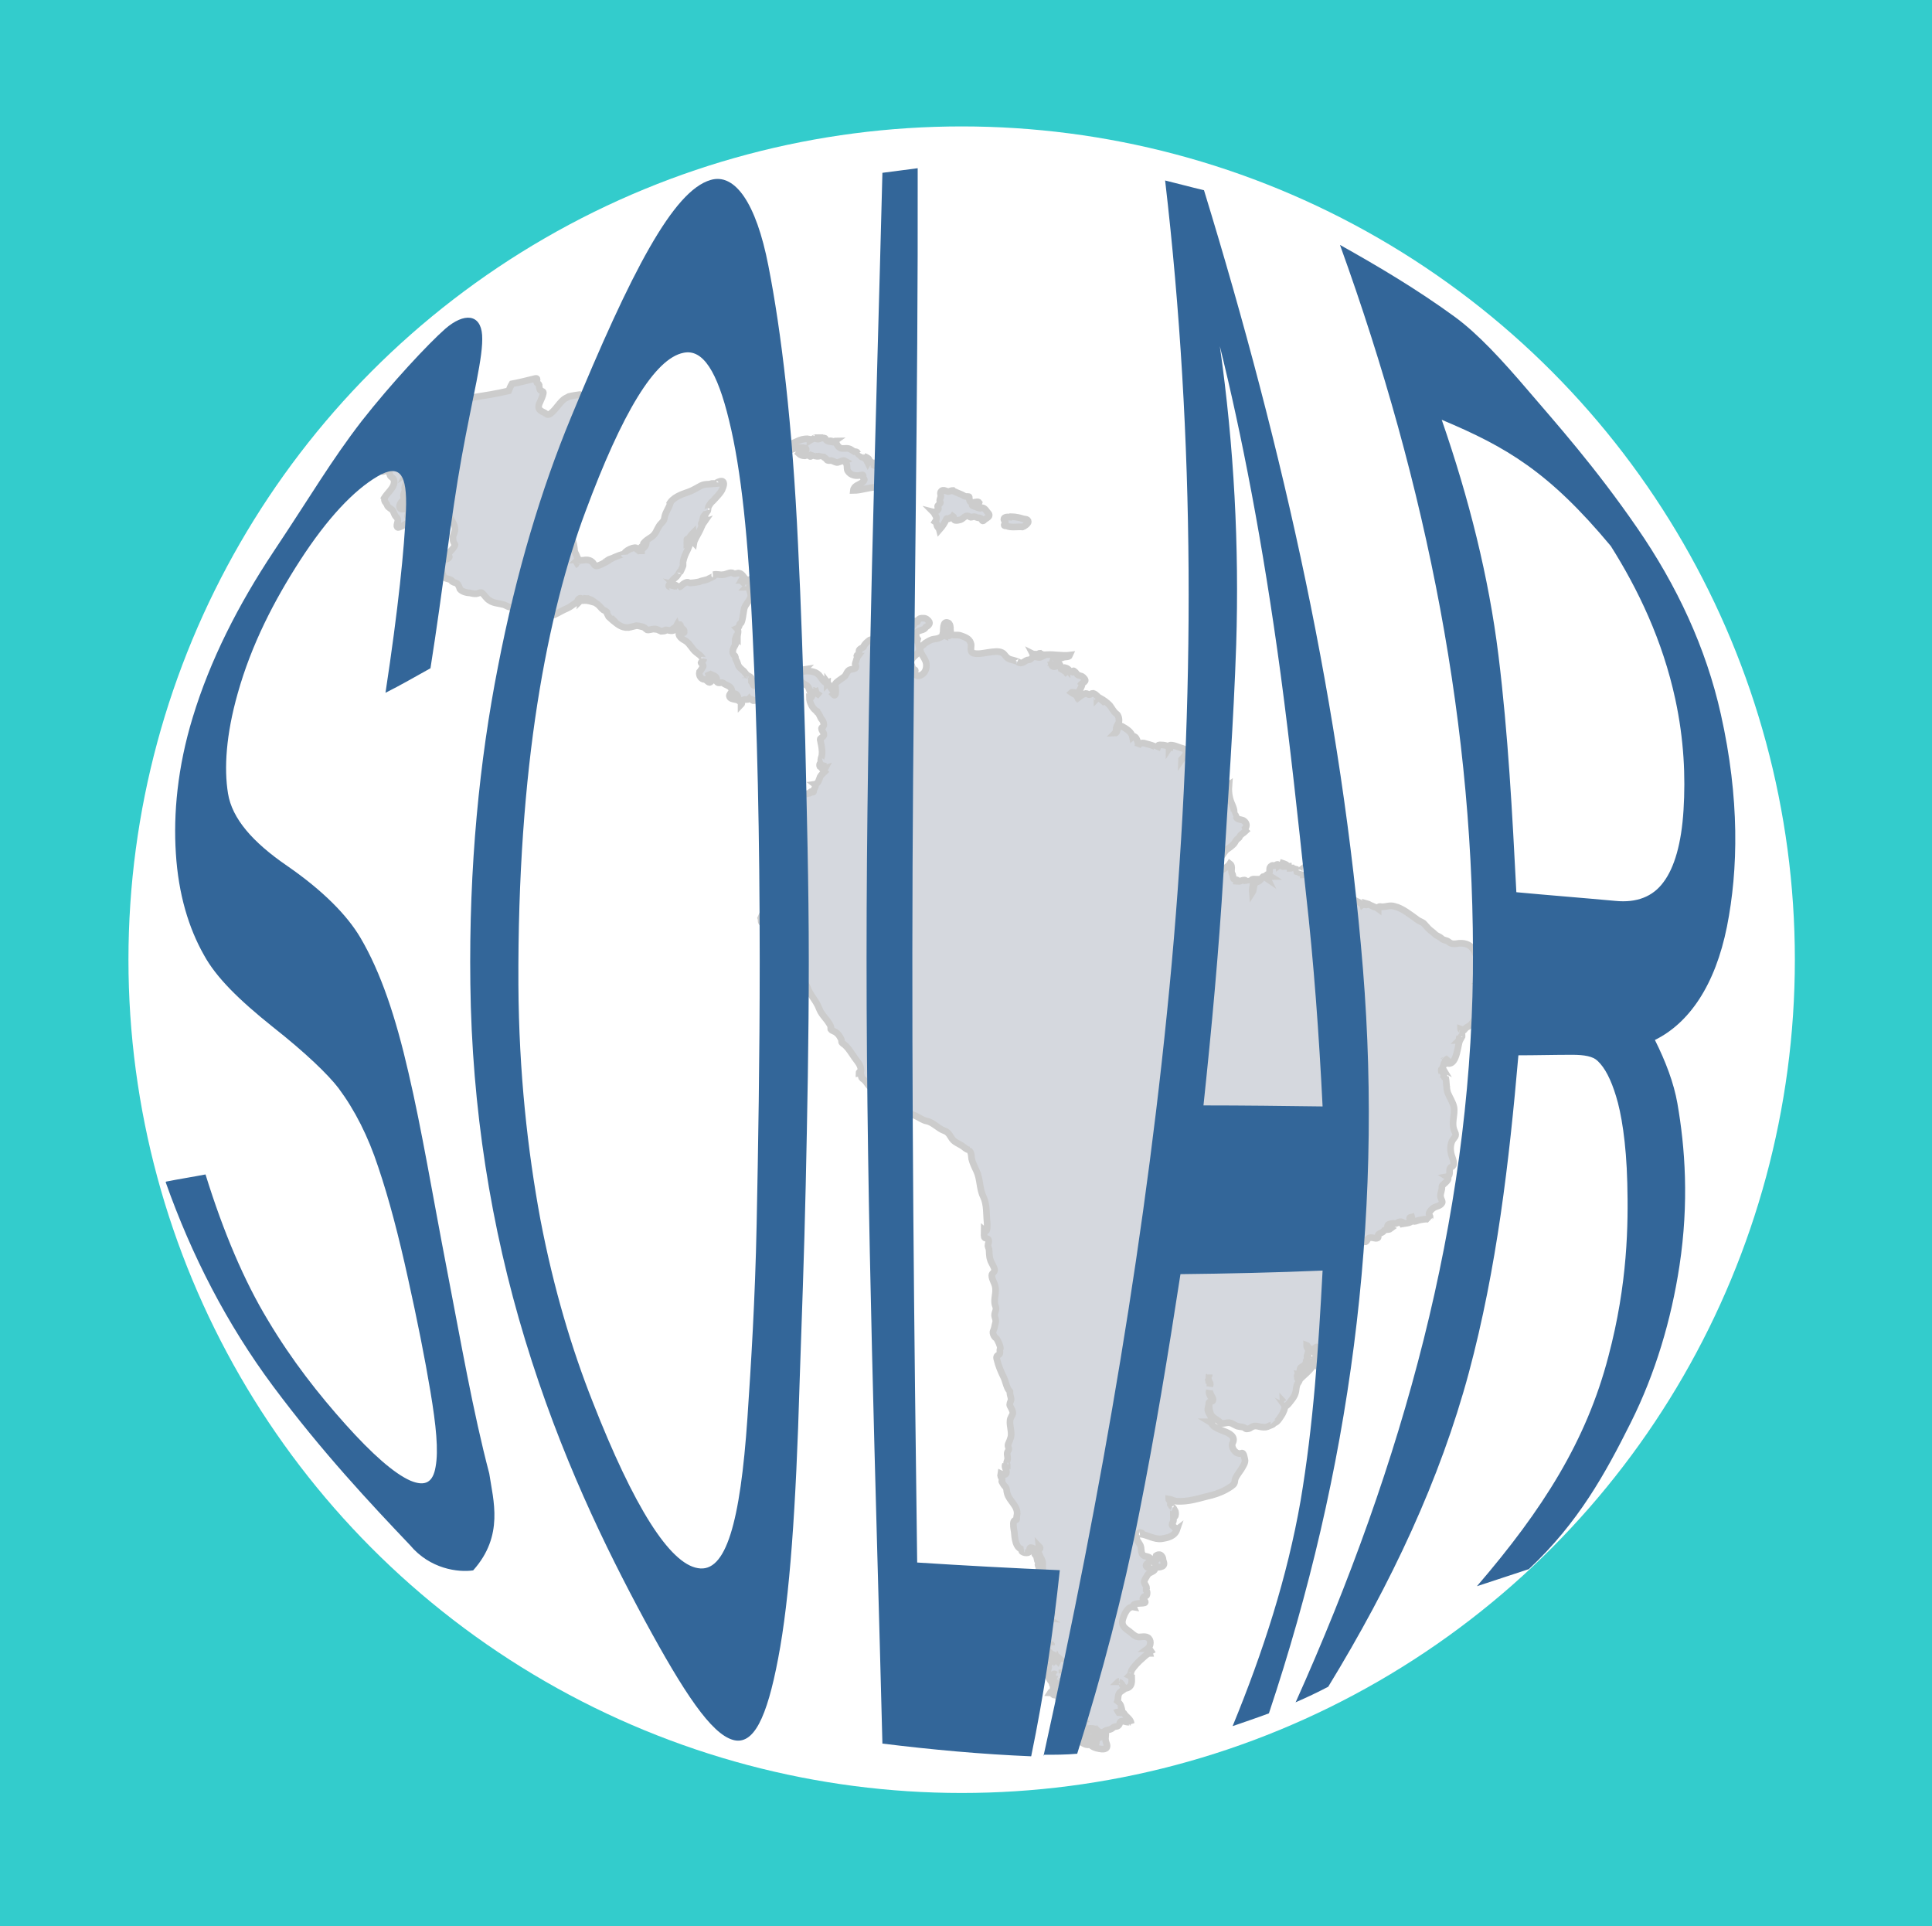 <?xml version="1.0" encoding="UTF-8" standalone="no"?>
<!-- Creator: CorelDRAW 2017 -->

<svg
   xmlns:dc="http://purl.org/dc/elements/1.1/"
   xmlns:cc="http://creativecommons.org/ns#"
   xmlns:rdf="http://www.w3.org/1999/02/22-rdf-syntax-ns#"
   xmlns:svg="http://www.w3.org/2000/svg"
   xmlns="http://www.w3.org/2000/svg"
   xmlns:sodipodi="http://sodipodi.sourceforge.net/DTD/sodipodi-0.dtd"
   xmlns:inkscape="http://www.inkscape.org/namespaces/inkscape"
   xml:space="preserve"
   width="37.79mm"
   height="37.67mm"
   version="1.1"
   style="clip-rule:evenodd;fill-rule:evenodd;image-rendering:optimizeQuality;shape-rendering:geometricPrecision;text-rendering:geometricPrecision"
   viewBox="0 0 3779 3767"
   sodipodi:docname="solar.svg"
   inkscape:version="0.92.1 r15371"
   id="svg14"
   inkscape:export-filename="T:\Escritorio\solar.png"
   inkscape:export-xdpi="688.26672"
   inkscape:export-ydpi="688.26672"><sodipodi:namedview
     pagecolor="#ffffff"
     bordercolor="#666666"
     borderopacity="1"
     objecttolerance="10"
     gridtolerance="10"
     guidetolerance="10"
     inkscape:pageopacity="0"
     inkscape:pageshadow="2"
     inkscape:window-width="730"
     inkscape:window-height="433"
     id="namedview16"
     showgrid="false"
     fit-margin-top="0"
     fit-margin-left="0"
     fit-margin-right="0"
     fit-margin-bottom="0"
     inkscape:zoom="5.056885"
     inkscape:cx="56.015427"
     inkscape:cy="61.270728"
     inkscape:window-x="3140"
     inkscape:window-y="411"
     inkscape:window-maximized="0"
     inkscape:current-layer="svg14" /><defs
     id="defs4"><style
       type="text/css"
       id="style2"><![CDATA[
    .fil3 {fill:#338000}
    .fil0 {fill:#33CCCC}
    .fil1 {fill:white}
    .fil2 {fill:#336699;fill-rule:nonzero}
   ]]></style><sodipodi:namedview
       inkscape:current-layer="svg19"
       inkscape:window-maximized="1"
       inkscape:window-y="-8"
       inkscape:window-x="2552"
       inkscape:cy="76.240926"
       inkscape:cx="149.02659"
       inkscape:zoom="5.056885"
       fit-margin-bottom="0"
       fit-margin-right="0"
       fit-margin-left="0"
       fit-margin-top="0"
       showgrid="false"
       id="namedview21"
       inkscape:window-height="1547"
       inkscape:window-width="2560"
       inkscape:pageshadow="2"
       inkscape:pageopacity="0"
       guidetolerance="10"
       gridtolerance="10"
       objecttolerance="10"
       borderopacity="1"
       bordercolor="#666666"
       pagecolor="#ffffff" /></defs><rect
     style="fill:#33cccc"
     height="3767"
     width="3779"
     y="-3.6379788e-012"
     x="0"
     class="fil0"
     id="rect4515" /><circle
     style="fill:#ffffff;stroke-width:0.957"
     r="1629.75"
     cy="1877"
     cx="1881"
     class="fil1"
     id="circle14" /><path
     style="fill:#d5d8de;fill-opacity:1;stroke:#cccccc;stroke-width:13.022;stroke-miterlimit:4;stroke-dasharray:none"
     sodipodi:nodetypes="cccccccccccccccccccccccscccccccccccccccccccccccccccccccccccccccccccccccccccccccccccccccccccccccccccccccccccccccccccccccccccscccccccccccccccccccccccccccccccccccccccccccccccccccccccccccccccccccccccccccccccccccccccccccccccccccccccccccccccccccccccccccccccccccccccccccccccccccccccccccccccccccccccccccccccccccccccccccccccccccccccccccccccccccccccccccsccccccccccccccccccccccccccccccccccccccccccccccccccccccccccccccccccccccccccccccccccccccccccccccccccccccccccccccccccccccccccccccccccccccccccccccccccccccccccccccccccccccccccccccccsccccccccccccccccccccccccccccccccccccccccccccccccccccccccccccccccccccccccccccccccccccccccccccccccccccccccccccccccccccccccccccccccccccccccccccccccccccccccccccccccccccccccccccccccccccccccccccccccccccccccccccccccccccccccccccccccccccccccccccccccccccccccccccccccccccccccccccccccccccccccccccccccccccccccccccccccccccccccccccccccccccccccccccccccccccccccccccccccccccccccccccccccccccccccccccccccccccccccccccccccccccccccccccccccccccccccccccccccccccccccccccccccccccccccccccccccccccccccccccsccccccccccccccccccccccccccsccccccccccccccccccccccccccccccccccccccccccccccscccccccccccccccccccccccccccccccccccccccccccccccccccccsccccccccccccccccccccccccccccccccccccccccccccccccccccccccccccccccccccccccccccccccccccccccccccccccccccccccccccccccccccccccccccccccccccccccccccccccccccccccccccccccccccccccccccccccccccccccccccccc"
     inkscape:connector-curvature="0"
     d="m 1595.037,855.885 c -0.915,0.915 -0.915,0.915 -1.83,0.915 0.915,0 0.915,-0.915 1.83,-0.915 z m -1.83,0.915 c -2.744,1.83 -6.404,2.744 -9.148,4.574 0,-1.83 -0.915,-1.83 -1.83,-2.744 -3.659,-0.915 -9.148,0 -13.722,0.915 -10.063,2.744 -18.296,9.148 -28.359,10.063 -4.574,0.915 -9.148,3.659 -13.722,6.404 -5.489,2.744 -10.978,4.574 -15.552,9.148 -3.659,3.659 -10.063,9.148 -12.807,13.722 -4.574,4.574 0.915,8.233 -2.744,12.807 -5.489,-1.83 -11.893,3.659 -17.381,6.404 0,0 -0.915,0 -0.915,0 0,7.319 15.552,-9.148 12.807,1.83 4.574,-4.574 10.978,-5.489 14.637,-10.063 1.83,-1.83 1.83,-4.574 4.574,-6.404 2.744,-1.83 4.574,-0.915 7.319,-2.744 4.574,-2.744 6.404,0 10.063,-4.574 4.574,-5.489 10.063,-9.148 15.552,-13.722 8.233,-5.489 23.785,-8.233 32.018,-6.404 4.574,0.915 3.659,6.404 -0.915,7.319 -3.659,0.915 -8.233,0 -10.978,3.659 2.744,2.744 7.319,4.574 11.893,4.574 2.744,-0.915 6.404,-1.83 9.148,0 0.915,0.915 1.83,1.83 3.659,0.915 0,-1.83 0.915,-3.659 2.744,-6.404 -0.915,8.233 17.381,8.233 19.211,1.83 0,7.319 5.489,6.404 8.233,10.978 1.83,2.744 5.489,1.83 9.148,1.83 4.574,0.915 8.233,4.574 12.807,3.659 4.574,-0.915 10.063,-5.489 14.637,-2.744 -3.659,1.83 -0.915,0.915 0.915,2.744 0.915,1.83 0.915,2.744 1.83,4.574 0.915,3.659 0,9.148 1.83,11.893 5.489,9.148 16.467,10.978 26.53,8.233 6.404,-1.83 1.83,4.574 4.574,6.404 2.744,2.744 0.915,5.489 -2.744,8.233 -6.404,4.574 -16.467,6.404 -17.381,15.552 16.467,0 32.933,-7.319 49.4,-6.404 6.404,0 11.893,1.83 19.211,2.744 5.489,0.915 6.404,-3.659 10.063,-3.659 -0.915,0.915 -1.83,1.83 -1.83,2.744 0,0.915 19.211,-3.659 21.041,-3.659 3.659,-0.915 15.552,-6.404 7.319,-8.233 -7.319,-0.915 -8.233,-6.404 -13.722,-10.978 -6.404,-5.489 -20.126,-2.744 -27.444,-4.574 1.83,-1.83 3.659,-3.659 6.404,-3.659 -0.915,-0.915 -1.83,-0.915 -2.744,-1.83 5.489,0 3.659,-7.319 -0.915,-7.319 -2.744,0 -5.489,2.744 -8.233,0.915 -1.83,-1.83 -11.893,-10.063 -12.807,-2.744 -1.83,-0.915 -2.744,-1.83 -5.489,-2.744 0,-0.915 0.915,-1.83 0.915,-2.744 -1.83,-0.915 -3.659,0 -5.489,0.915 0.915,-0.915 1.83,-1.83 2.744,-2.744 -5.489,0 -5.489,-8.233 -10.063,0 -0.915,-1.83 -1.83,-3.659 -2.744,-5.489 1.83,0.915 3.659,0.915 5.489,1.83 1.83,-4.574 -7.319,-8.233 -10.063,-9.148 2.744,0.915 3.659,3.659 4.574,6.404 -2.744,-0.915 -3.659,-3.659 -7.319,-4.574 -2.744,0 -5.489,-2.744 -3.659,-5.489 -3.659,2.744 -4.574,-0.915 -6.404,-2.744 -0.915,-2.744 -3.659,-2.744 -6.404,-2.744 -5.489,-2.744 -7.319,-6.404 -15.552,-6.404 -7.319,0 -10.063,1.83 -15.552,-3.659 -3.659,-3.659 -2.744,-7.319 -8.233,-8.233 0.915,-0.915 1.83,-2.744 2.744,-2.744 -3.659,2.744 -8.233,-0.915 -11.893,0 -3.659,1.83 -7.319,-1.83 -8.233,-4.574 -0.915,-1.83 -9.148,-0.915 -11.893,0.915 -2.744,0.915 -7.319,0 -5.489,-1.83 0,0 0,0 0,0 z m 270.785,102.459 c -2.744,0 -4.574,0.915 -7.319,1.83 -4.574,1.83 -11.893,-6.404 -16.467,0.915 -1.83,3.659 0.915,7.319 0,10.063 -0.915,1.83 -2.744,6.404 -1.83,8.233 4.574,5.489 -7.319,7.319 -3.659,11.893 3.659,4.574 -5.489,10.063 -9.148,9.148 1.83,1.83 3.659,6.404 5.489,9.148 1.83,2.744 0,7.319 -1.83,10.063 2.744,1.83 2.744,4.574 3.659,8.233 0.915,2.744 3.659,3.659 4.574,7.319 6.404,-7.319 10.063,-12.807 13.722,-21.041 0.915,-2.744 3.659,0.915 5.489,-0.915 1.83,-2.744 5.489,-1.83 7.319,-4.574 2.744,1.83 0.915,5.489 2.744,7.319 1.83,1.83 7.319,0.915 10.063,0 8.233,-0.915 10.978,-12.807 21.041,-5.489 1.83,0.915 4.574,-0.915 7.319,-0.915 1.83,0 3.659,0.915 6.404,1.83 2.744,0.915 5.489,0 7.319,1.83 1.83,2.744 2.744,7.319 6.404,2.744 1.83,-2.744 14.637,-6.404 7.319,-13.722 -3.659,-3.659 -7.319,-12.807 -14.637,-9.148 -1.83,0.915 -11.893,-3.659 -14.637,-4.574 -5.489,-1.83 1.83,-3.659 4.574,-3.659 2.744,0.915 6.404,0.915 7.319,-2.744 -1.83,-2.744 -6.404,-0.915 -8.233,-0.915 -7.319,1.83 -10.978,0.915 -10.978,-7.319 0,-4.574 -0.915,-3.659 -5.489,-3.659 -3.659,0 -5.489,-1.83 -9.148,-3.659 -3.659,-1.83 -7.319,-2.744 -10.978,-4.574 -0.915,-0.915 -2.744,-0.915 -4.574,-1.83 0,0 0,0 0,0 z m 112.522,52.144 c -6.404,-0.915 -12.807,0 -12.807,3.659 -0.915,2.744 2.744,3.659 2.744,6.404 0,1.83 -0.915,2.744 -1.83,3.659 -1.83,4.574 2.744,2.744 4.574,3.659 9.148,3.659 21.041,0.915 31.104,1.83 2.744,-0.915 10.978,-6.404 10.978,-10.063 0,-6.404 -8.233,-4.574 -11.893,-6.404 -2.744,-0.915 -12.807,-3.659 -21.956,-3.659 0,0 0,0 0,0 z M 871.42,747.937 c -21.041,0.915 -42.996,4.574 -64.037,7.319 0,0.915 0,1.83 0,2.744 -3.659,3.659 -2.744,2.744 -4.574,5.489 -0.915,1.83 -2.744,3.659 -3.659,5.489 0,0.915 0,1.83 0.915,2.744 0,1.83 0.915,3.659 -1.83,5.489 -2.744,1.83 -5.489,3.659 -6.404,6.404 -1.83,3.659 0,6.404 -2.744,10.063 -1.83,2.744 -6.404,4.574 -5.489,7.319 1.83,5.489 -6.404,9.148 -8.233,15.552 0.915,-0.915 2.744,-0.915 3.659,-1.83 -2.744,1.83 0,2.744 -2.744,6.404 -1.83,2.744 -5.489,5.489 -6.404,8.233 -2.744,7.319 0.915,10.978 4.574,15.552 5.489,4.574 3.659,15.552 3.659,23.785 0,7.319 -12.807,13.722 -19.211,20.126 0.915,-0.915 2.744,-1.83 3.659,-1.83 -0.915,0.915 -5.489,6.404 -3.659,7.319 2.744,1.83 6.404,-4.574 7.319,-6.404 1.83,2.744 -2.744,10.063 -7.319,12.807 6.404,-7.319 -6.404,-4.574 -3.659,-10.978 -7.319,3.659 -14.637,0.915 -20.126,0.915 -2.744,6.404 6.404,7.319 4.574,13.722 -0.915,2.744 -2.744,3.659 -0.915,5.489 0.915,0 2.744,0.915 3.659,0.915 0.915,0.915 0.915,1.83 0.915,2.744 1.83,1.83 4.574,2.744 4.574,5.489 0,1.83 -0.915,4.574 2.744,2.744 3.659,-1.83 5.489,0.915 8.233,-0.915 3.659,-0.915 5.489,-4.574 7.319,-6.404 0,2.744 -3.659,2.744 -4.574,4.574 -0.915,2.744 0,7.319 0.915,9.148 0.915,5.489 7.319,5.489 8.233,11.893 1.83,14.637 -14.637,23.785 -21.041,37.507 1.83,-1.83 2.744,-2.744 3.659,-4.574 -4.574,7.319 2.744,10.063 3.659,14.637 1.83,5.489 9.148,7.319 11.893,11.893 1.83,3.659 2.744,8.233 5.489,10.978 1.83,1.83 3.659,3.659 3.659,6.404 0.915,3.659 -4.574,12.807 0,14.637 2.744,0.915 15.552,-6.404 18.296,-8.233 8.233,-6.404 1.83,-9.148 0.915,-13.722 0,-1.83 2.744,-9.148 1.83,-10.063 -1.83,-1.83 -6.404,-6.404 -6.404,-9.148 -1.83,1.83 -2.744,3.659 -3.659,4.574 0,0 -0.915,0 -0.915,0.915 -9.148,0.915 -8.233,-9.148 -1.83,-15.552 5.489,-4.574 2.744,-7.319 2.744,-10.978 0,-3.659 2.744,-9.148 4.574,-12.807 -10.063,2.744 17.381,-38.422 5.489,-38.422 -0.915,2.744 -0.915,7.319 -5.489,10.063 1.83,-3.659 1.83,-12.807 7.319,-15.552 -5.489,-2.744 -0.915,-11.893 -3.659,-16.467 -2.744,-3.659 4.574,-15.552 9.148,-20.126 1.83,-1.83 -1.83,-2.744 -2.744,-3.659 -0.915,-0.915 0.915,-3.659 1.83,-5.489 0.915,-2.744 2.744,-10.063 -3.659,-7.319 5.489,-9.148 5.489,-13.722 2.744,-20.126 -2.744,-7.319 -5.489,-10.978 4.574,-21.956 3.659,-3.659 7.319,-9.148 10.063,-12.807 3.659,-3.659 2.744,-8.233 6.404,-11.893 4.574,-3.659 10.063,-8.233 13.722,-12.807 2.744,-2.744 0.915,-5.489 2.744,-9.148 0.915,3.659 5.489,5.489 6.404,9.148 0.915,1.83 1.83,3.659 3.659,3.659 2.744,0 5.489,-2.744 8.233,-2.744 7.319,0 -2.744,6.404 1.83,8.233 2.744,0.915 8.233,0 7.319,2.744 -0.915,1.83 -8.233,9.148 -10.978,11.893 -4.574,5.489 -2.744,10.978 -6.404,16.467 -3.659,7.319 -6.404,10.978 -7.319,17.381 0,1.83 -6.404,11.893 0,8.233 -0.915,4.574 -6.404,9.148 -4.574,13.722 1.83,2.744 -1.83,8.233 -1.83,10.978 0.915,1.83 2.744,1.83 2.744,3.659 0,2.744 -0.915,6.404 -0.915,8.233 0.915,1.83 6.404,1.83 4.574,5.489 0.915,-1.83 1.83,-2.744 3.659,-3.659 -1.83,1.83 3.659,2.744 6.404,2.744 -5.489,0 -10.063,12.807 -11.893,17.381 -0.915,3.659 7.319,3.659 10.063,3.659 3.659,0.915 -3.659,9.148 -1.83,10.978 1.83,1.83 6.404,-0.915 8.233,0 2.744,1.83 1.83,5.489 -1.83,9.148 4.574,-1.83 3.659,0 1.83,2.744 0,-2.744 -3.659,0.915 -5.489,2.744 2.744,-4.574 -5.489,3.659 -7.319,5.489 -2.744,2.744 -5.489,7.319 -6.404,10.063 0.915,-2.744 2.744,-3.659 3.659,-1.83 -0.915,0.915 -1.83,1.83 -3.659,2.744 5.489,0 6.404,2.744 11.893,-1.83 -1.83,2.744 -5.489,3.659 -6.404,6.404 1.83,-0.915 4.574,-1.83 6.404,-3.659 0.915,0.915 0,2.744 0.915,4.574 2.744,0.915 1.83,0.915 -0.915,0.915 1.83,0.915 3.659,2.744 5.489,2.744 2.744,1.83 4.574,-1.83 2.744,2.744 8.233,-3.659 4.574,7.319 1.83,10.978 -3.659,5.489 3.659,9.148 8.233,7.319 -3.659,4.574 -4.574,1.83 -7.319,0.915 8.233,7.319 12.807,15.552 15.552,26.53 2.744,10.063 12.807,17.381 10.978,30.189 -0.915,5.489 -4.574,10.063 -3.659,15.552 0,4.574 0.915,7.319 3.659,10.978 2.744,3.659 -14.637,19.211 -16.467,22.87 1.83,-0.915 8.233,0 4.574,3.659 -3.659,3.659 -7.319,2.744 -11.893,5.489 -5.489,3.659 -4.574,12.807 -3.659,16.467 0.915,2.744 2.744,8.233 3.659,10.063 1.83,1.83 0.915,5.489 2.744,6.404 3.659,2.744 16.467,3.659 16.467,8.233 4.574,2.744 9.148,1.83 10.978,6.404 1.83,2.744 2.744,5.489 3.659,8.233 3.659,4.574 12.807,7.319 19.211,7.319 3.659,0.915 10.978,2.744 15.552,0.915 2.744,-0.915 6.404,-2.744 8.233,-0.915 5.489,4.574 8.233,10.978 14.637,14.637 7.319,5.489 17.381,5.489 27.444,8.233 3.659,0.915 7.319,3.659 10.978,4.574 3.659,0.915 8.233,0.915 12.807,0.915 3.659,0 10.063,-0.915 12.807,1.83 2.744,1.83 2.744,4.574 6.404,5.489 4.574,0.915 8.233,0 11.893,2.744 2.744,2.744 5.489,3.659 9.148,2.744 7.319,0 11.893,-0.915 19.211,1.83 6.404,1.83 8.233,1.83 15.552,0 8.233,-3.659 16.467,-9.148 25.615,-12.807 10.063,-4.574 15.552,-11.893 25.615,-14.637 -1.83,0 -3.659,0 -5.489,0 1.83,-4.574 8.233,-8.233 7.319,-1.83 1.83,-1.83 3.659,-2.744 5.489,-2.744 -0.915,1.83 -2.744,3.659 -4.574,4.574 7.319,-1.83 14.637,0 21.041,1.83 -1.83,-2.744 -12.807,-1.83 -11.893,-6.404 10.978,0.915 15.552,7.319 22.87,11.893 3.659,2.744 6.404,7.319 10.063,10.063 2.744,1.83 7.319,2.744 8.233,6.404 -4.574,-6.404 1.83,5.489 2.744,7.319 2.744,2.744 5.489,4.574 8.233,7.319 0,0 0,0 0,0 8.233,6.404 16.467,14.637 30.189,13.722 5.489,-0.915 10.978,-2.744 15.552,-3.659 5.489,0 9.148,1.83 13.722,2.744 0,0 0,0 0,0 2.744,0.915 5.489,4.574 7.319,5.489 3.659,0.915 10.063,-1.83 14.637,-1.83 4.574,0 8.233,2.744 12.807,4.574 1.83,0 12.807,-0.915 5.489,-1.83 6.404,-2.744 11.893,2.744 19.211,0 8.233,-3.659 2.744,-5.489 5.489,-10.063 0.915,2.744 2.744,-2.744 3.659,-7.319 0,0 0,0 0,0.915 0,2.744 0,6.404 -2.744,8.233 2.744,0.915 5.489,0 6.404,-3.659 0,2.744 3.659,2.744 6.404,0.915 -9.148,5.489 2.744,8.233 0.915,12.807 -0.915,0.915 0.915,1.83 0,2.744 -4.574,1.83 -4.574,-2.744 -8.233,-2.744 -6.404,9.148 5.489,15.552 11.893,19.211 8.233,5.489 11.893,15.552 20.126,21.956 3.659,2.744 9.148,6.404 11.893,10.978 1.83,3.659 2.744,3.659 2.744,2.744 -0.915,1.83 -2.744,3.659 -4.574,5.489 -2.744,1.83 4.574,4.574 3.659,8.233 -0.915,1.83 -5.489,9.148 -7.319,10.978 -1.83,7.319 3.659,14.637 10.063,14.637 3.659,0 7.319,7.319 10.978,5.489 2.744,-1.83 7.319,-8.233 3.659,-10.063 -2.744,-1.83 -5.489,-0.915 -6.404,-3.659 -0.915,-1.83 -0.915,-3.659 -1.83,-6.404 3.659,7.319 17.381,4.574 17.381,15.552 -0.915,4.574 1.83,6.404 7.319,5.489 4.574,-0.915 5.489,0.915 8.233,2.744 5.489,2.744 14.637,5.489 13.722,13.722 -0.915,3.659 -5.489,6.404 -4.574,10.063 0.915,4.574 7.319,5.489 11.893,6.404 1.83,-5.489 -3.659,-6.404 -4.574,-10.978 5.489,-2.744 9.148,3.659 10.063,8.233 0,0.915 -0.915,2.744 -0.915,3.659 0.915,0.915 1.83,1.83 3.659,2.744 1.83,1.83 2.744,2.744 2.744,5.489 0,0 0,0.915 0,0.915 0,0 0,0 0,0 0,0 0,0 0,0 0,0 0,0 0,0 2.744,-2.744 0,-7.319 4.574,-9.148 3.659,-2.744 7.319,0.915 10.978,-2.744 1.83,2.744 4.574,-0.915 6.404,2.744 1.83,2.744 4.574,0 7.319,0.915 8.233,1.83 7.319,6.404 10.978,12.807 3.659,7.319 14.637,3.659 10.063,-5.489 1.83,0.915 2.744,0.915 4.574,-0.915 1.83,2.744 0.915,8.233 1.83,11.893 0.915,1.83 0,9.148 0.915,10.063 4.574,2.744 12.807,-2.744 16.467,-6.404 2.744,-2.744 7.319,-1.83 10.063,-4.574 2.744,-3.659 -0.915,-7.319 -3.659,-9.148 -2.744,-2.744 -14.637,-18.296 -2.744,-17.381 7.319,0 16.467,-10.063 17.381,-16.467 1.83,-8.233 11.893,-10.063 18.296,-10.978 4.574,-0.915 2.744,-0.915 6.404,1.83 1.83,1.83 4.574,2.744 7.319,4.574 5.489,2.744 5.489,8.233 8.233,14.637 0.915,-2.744 0.915,-4.574 0.915,-6.404 1.83,5.489 7.319,-0.915 5.489,4.574 1.83,-1.83 3.659,-3.659 2.744,-5.489 1.83,2.744 0.915,6.404 3.659,9.148 1.83,1.83 4.574,2.744 6.404,4.574 -2.744,-1.83 -10.978,-9.148 -13.722,-5.489 -2.744,2.744 -0.915,10.978 -7.319,9.148 0,9.148 6.404,21.956 14.637,26.53 0,0 0,0 0,0 0,0.915 0,1.83 0.915,1.83 4.574,3.659 5.489,10.978 9.148,14.637 1.83,1.83 6.404,11.893 0.915,14.637 -5.489,2.744 2.744,10.063 2.744,13.722 0.915,5.489 -7.319,7.319 -7.319,10.063 0.915,4.574 1.83,9.148 2.744,13.722 0.915,6.404 1.83,14.637 0,20.126 -0.915,2.744 -3.659,10.978 1.83,10.063 -3.659,1.83 -6.404,2.744 -5.489,8.233 0,3.659 4.574,-1.83 7.319,-0.915 0,2.744 -1.83,3.659 -3.659,4.574 0.915,3.659 4.574,1.83 7.319,0.915 -1.83,3.659 -6.404,3.659 -1.83,7.319 -2.744,2.744 -6.404,5.489 -8.233,9.148 -1.83,4.574 -3.659,13.722 -10.063,14.637 3.659,2.744 -2.744,9.148 -2.744,13.722 0,2.744 -2.744,1.83 -4.574,0.915 -1.83,-0.915 -1.83,2.744 -2.744,2.744 -7.319,1.83 -15.552,1.83 -19.211,9.148 -2.744,5.489 4.574,10.978 1.83,16.467 -5.489,-2.744 -12.807,0 -13.722,7.319 0.915,0 1.83,0 2.744,0 1.83,1.83 2.744,3.659 4.574,5.489 0,0 -0.915,0 -0.915,-0.915 -2.744,3.659 -3.659,7.319 -5.489,10.978 -0.915,-3.659 -8.233,0.915 -11.893,2.744 -2.744,1.83 -7.319,3.659 -8.233,7.319 -1.83,-4.574 -10.978,2.744 -12.807,4.574 -1.83,1.83 1.83,12.807 1.83,15.552 -0.915,9.148 -4.574,13.722 -10.978,20.126 -3.659,4.574 -2.744,12.807 3.659,12.807 -3.659,0.915 -6.404,0 -7.319,4.574 -0.915,3.659 -2.744,5.489 -6.404,6.404 -9.148,1.83 -3.659,7.319 -1.83,11.893 1.83,3.659 -3.659,8.233 -1.83,12.807 0.915,2.744 2.744,4.574 2.744,7.319 0,3.659 0,12.807 -6.404,10.978 0.915,4.574 5.489,5.489 8.233,6.404 5.489,2.744 8.233,7.319 13.722,10.063 -1.83,-2.744 5.489,-11.893 7.319,-14.637 -0.915,2.744 -0.915,5.489 2.744,5.489 -6.404,0.915 0,8.233 1.83,-0.915 0.915,-5.489 -3.659,-11.893 2.744,-14.637 -3.659,4.574 -2.744,9.148 -0.915,14.637 1.83,4.574 1.83,5.489 0,10.978 -1.83,4.574 -1.83,10.063 -3.659,14.637 -2.744,4.574 -6.404,3.659 -10.978,7.319 0.915,0 1.83,0.915 1.83,1.83 -0.915,-0.915 -0.915,-1.83 -1.83,-0.915 0,3.659 -5.489,5.489 -7.319,8.233 -3.659,2.744 -5.489,6.404 -8.233,9.148 -5.489,7.319 -8.233,12.807 -11.893,21.041 1.83,4.574 -0.915,7.319 3.659,10.978 0.915,0.915 3.659,2.744 3.659,4.574 -0.915,0.915 -0.915,1.83 -1.83,2.744 0.915,7.319 4.574,9.148 8.233,14.637 2.744,3.659 6.404,10.978 -1.83,10.978 -5.489,0 -3.659,4.574 -3.659,8.233 0,2.744 7.319,3.659 8.233,3.659 20.126,6.404 36.593,19.211 44.826,37.507 7.319,16.467 22.87,25.615 30.189,42.996 4.574,12.807 13.722,21.956 20.126,34.763 2.744,5.489 4.574,11.893 8.233,16.467 3.659,5.489 8.233,10.063 11.893,15.552 1.83,2.744 4.574,6.404 5.489,10.063 -0.915,1.83 0,2.744 0,4.574 1.83,2.744 6.404,3.659 9.148,5.489 2.744,1.83 5.489,4.574 7.319,7.319 1.83,2.744 4.574,7.319 4.574,10.063 -0.915,2.744 1.83,4.574 4.574,6.404 9.148,7.319 13.722,16.467 21.041,26.53 7.319,10.063 13.722,16.467 11.893,29.274 -0.915,-0.915 -1.83,-1.83 -2.744,-1.83 -0.915,0.915 -0.915,1.83 -0.915,2.744 6.404,-0.915 2.744,7.319 6.404,10.063 4.574,2.744 8.233,7.319 10.978,11.893 5.489,7.319 13.722,10.063 21.041,16.467 4.574,4.574 9.148,10.978 15.552,14.637 7.319,3.659 14.637,8.233 21.956,11.893 6.404,3.659 12.807,8.233 18.296,11.893 6.404,2.744 13.722,4.574 20.126,8.233 5.489,2.744 11.893,7.319 18.296,8.233 12.807,2.744 21.956,14.637 34.763,19.211 10.978,3.659 10.978,14.637 20.126,21.041 5.489,3.659 10.063,5.489 15.552,9.148 3.659,2.744 8.233,7.319 13.722,7.319 -0.915,0 -0.915,0.915 -1.83,0.915 5.489,2.744 4.574,11.893 5.489,16.467 1.83,7.319 5.489,15.552 9.148,22.87 8.233,17.381 5.489,34.763 13.722,51.23 7.319,15.552 5.489,33.848 7.319,50.315 0,2.744 1.83,21.956 -5.489,15.552 0,3.659 -0.915,9.148 0,12.807 0.915,3.659 7.319,1.83 8.233,5.489 0.915,2.744 0,6.404 -0.915,9.148 -0.915,3.659 0.915,5.489 1.83,9.148 0.915,6.404 0,13.722 2.744,21.041 1.83,6.404 7.319,12.807 8.233,19.211 0.915,4.574 -5.489,6.404 -5.489,10.978 0,9.148 7.319,16.467 7.319,26.53 0.915,10.978 -4.574,23.785 0,33.848 2.744,7.319 -1.83,10.978 -1.83,17.381 0,4.574 3.659,10.063 1.83,14.637 -1.83,6.404 -1.83,10.978 -4.574,16.467 -1.83,3.659 1.83,11.893 5.489,13.722 2.744,1.83 10.063,18.296 8.233,21.041 -1.83,2.744 0.915,8.233 -1.83,10.978 -4.574,2.744 -6.404,3.659 -4.574,10.063 2.744,11.893 8.233,24.7 13.722,35.678 2.744,6.404 3.659,11.893 6.404,18.296 0.915,2.744 2.744,5.489 4.574,7.319 1.83,1.83 0,3.659 0.915,6.404 0.915,3.659 2.744,9.148 1.83,11.893 -0.915,2.744 -3.659,8.233 -1.83,10.978 1.83,3.659 5.489,9.148 5.489,13.722 0,4.574 -5.489,9.148 -5.489,15.552 -0.915,10.063 3.659,21.041 1.83,31.104 -0.915,3.659 -3.659,10.978 -5.489,14.637 -1.83,5.489 3.659,8.233 0,12.807 -3.659,5.489 -0.915,9.148 -0.915,15.552 0,2.744 -2.744,6.404 -1.83,9.148 0.915,1.83 0.915,2.744 0.915,4.574 -2.744,0 -3.659,-0.915 -3.659,-2.744 -2.744,6.404 3.659,10.978 1.83,17.381 -1.83,4.574 -7.319,2.744 -10.978,0.915 -0.915,4.574 0.915,7.319 2.744,10.063 0.915,2.744 -1.83,3.659 0,6.404 1.83,3.659 3.659,6.404 6.404,9.148 3.659,4.574 1.83,7.319 3.659,12.807 1.83,7.319 7.319,13.722 11.893,20.126 4.574,6.404 6.404,10.063 7.319,15.552 0.915,4.574 -0.915,8.233 -0.915,12.807 0.915,5.489 -2.744,1.83 -5.489,6.404 -1.83,4.574 0,15.552 0.915,20.126 0.915,10.063 1.83,33.848 17.381,34.763 -9.148,3.659 6.404,9.148 10.978,5.489 2.744,-1.83 0,-10.063 4.574,-9.148 7.319,0.915 17.381,12.807 15.552,-2.744 5.489,5.489 -0.915,7.319 -5.489,10.063 -7.319,4.574 0,11.893 6.404,7.319 1.83,4.574 6.404,10.063 6.404,16.467 -2.744,-4.574 -5.489,-9.148 -10.978,-7.319 0.915,4.574 4.574,9.148 9.148,9.148 -4.574,0.915 -10.063,-2.744 -6.404,3.659 0.915,1.83 0,4.574 1.83,6.404 1.83,1.83 3.659,2.744 3.659,5.489 -5.489,-0.915 -1.83,3.659 -2.744,6.404 -0.915,3.659 -2.744,4.574 -1.83,9.148 1.83,3.659 4.574,2.744 4.574,7.319 -0.915,3.659 2.744,3.659 3.659,0 2.744,4.574 -7.319,8.233 -2.744,13.722 -0.915,-0.915 -1.83,-0.915 -2.744,0 -0.915,4.574 15.552,13.722 18.296,9.148 2.744,6.404 -1.83,18.296 -9.148,19.211 -10.978,0.915 2.744,6.404 -3.659,10.063 2.744,1.83 7.319,0 10.063,2.744 1.83,0.915 2.744,1.83 5.489,1.83 2.744,0 1.83,3.659 -1.83,1.83 -2.744,-0.915 -5.489,-1.83 -7.319,-4.574 -1.83,2.744 -4.574,2.744 -6.404,6.404 -0.915,2.744 0,6.404 0.915,9.148 1.83,-2.744 5.489,-4.574 8.233,-2.744 -10.978,-0.915 -5.489,14.637 -6.404,20.126 2.744,-2.744 3.659,-5.489 4.574,-9.148 0.915,3.659 -2.744,17.381 -8.233,18.296 -0.915,-2.744 2.744,-6.404 1.83,-9.148 -0.915,-2.744 -3.659,-3.659 -5.489,-5.489 -0.915,2.744 0.915,4.574 2.744,5.489 -3.659,0.915 -12.807,-0.915 -16.467,-2.744 4.574,1.83 16.467,-3.659 9.148,-7.319 0.915,6.404 -2.744,0.915 -0.915,-1.83 -3.659,0 -1.83,-4.574 -5.489,-3.659 -2.744,0.915 -8.233,1.83 -3.659,5.489 -3.659,0 -3.659,-3.659 -7.319,-4.574 -3.659,-0.915 -7.319,2.744 -10.978,1.83 0,2.744 3.659,3.659 6.404,4.574 -8.233,0 3.659,8.233 2.744,-2.744 3.659,2.744 -0.915,6.404 1.83,9.148 -3.659,-4.574 -2.744,3.659 -6.404,0 -1.83,1.83 -1.83,3.659 0,4.574 -7.319,-1.83 -14.637,11.893 -8.233,18.296 10.063,9.148 4.574,-11.893 -0.915,-3.659 0.915,-4.574 10.978,-5.489 14.637,-10.978 1.83,4.574 -2.744,6.404 3.659,10.978 3.659,2.744 8.233,2.744 11.893,3.659 -0.915,-1.83 -2.744,-2.744 -5.489,-1.83 6.404,-2.744 7.319,-1.83 11.893,1.83 2.744,1.83 6.404,1.83 7.319,4.574 -1.83,0 -3.659,0.915 -5.489,1.83 0.915,3.659 4.574,2.744 5.489,-0.915 0.915,0.915 0.915,2.744 0.915,3.659 -2.744,0 -3.659,1.83 -2.744,3.659 -3.659,-7.319 -9.148,5.489 -6.404,5.489 2.744,0 2.744,2.744 5.489,3.659 2.744,1.83 6.404,-2.744 6.404,1.83 -2.744,-0.915 -5.489,2.744 -2.744,3.659 -3.659,-1.83 -5.489,-7.319 -10.063,-5.489 0.915,1.83 0,3.659 -2.744,4.574 3.659,3.659 13.722,2.744 18.296,4.574 3.659,0.915 5.489,-1.83 5.489,-4.574 0,0 0,0 0.915,0.915 0.915,1.83 2.744,1.83 5.489,2.744 1.83,1.83 2.744,4.574 6.404,4.574 1.83,0 2.744,0 3.659,0.915 -3.659,-0.915 -7.319,0 -10.978,-2.744 0,3.659 7.319,10.978 9.148,5.489 0.915,1.83 0.915,2.744 0,4.574 -1.83,-1.83 -5.489,-0.915 -7.319,-2.744 -1.83,-1.83 -3.659,0 -5.489,-0.915 -3.659,-0.915 -7.319,-3.659 -11.893,-2.744 0.915,1.83 1.83,3.659 2.744,5.489 -1.83,-1.83 -10.978,-10.063 -10.978,-2.744 6.404,-2.744 8.233,10.063 14.637,7.319 -7.319,2.744 2.744,2.744 4.574,2.744 -1.83,1.83 -0.915,4.574 0.915,5.489 -1.83,-0.915 -6.404,-3.659 -9.148,-1.83 -5.489,4.574 7.319,6.404 8.233,6.404 -1.83,-0.915 -5.489,0 -7.319,0.915 -2.744,1.83 1.83,3.659 1.83,5.489 -0.915,6.404 3.659,13.722 7.319,18.296 0.915,-1.83 2.744,-13.722 1.83,-14.637 1.83,-1.83 3.659,-2.744 5.489,-0.915 -5.489,-2.744 -1.83,8.233 0.915,9.148 -0.915,-0.915 -3.659,-0.915 -4.574,1.83 -0.915,2.744 1.83,2.744 2.744,3.659 2.744,1.83 5.489,3.659 9.148,6.404 -4.574,-1.83 -7.319,-7.319 -12.807,-3.659 -4.574,2.744 2.744,5.489 3.659,4.574 -9.148,1.83 1.83,11.893 5.489,4.574 -1.83,2.744 -0.915,4.574 1.83,3.659 -4.574,1.83 -6.404,-2.744 -10.978,-1.83 -0.915,6.404 9.148,9.148 14.637,10.063 -5.489,1.83 -15.552,-10.063 -20.126,-2.744 3.659,0 8.233,9.148 10.063,2.744 0,4.574 8.233,3.659 10.978,7.319 -2.744,0.915 -8.233,-2.744 -3.659,1.83 -1.83,-0.915 -2.744,-2.744 -4.574,-2.744 1.83,0.915 8.233,13.722 10.978,9.148 2.744,-2.744 0.915,-9.148 3.659,-11.893 -2.744,3.659 0,6.404 2.744,6.404 -3.659,0 -4.574,4.574 -2.744,6.404 -5.489,-3.659 1.83,1.83 -2.744,1.83 -0.915,0 -2.744,0 -3.659,0.915 -0.915,0 -4.574,0.915 -2.744,2.744 0.915,1.83 6.404,11.893 4.574,5.489 0.915,1.83 2.744,2.744 4.574,2.744 0,-0.915 0.915,-1.83 1.83,-2.744 1.83,0.915 5.489,7.319 0.915,1.83 2.744,3.659 4.574,9.148 6.404,12.807 -2.744,-2.744 -4.574,-7.319 -9.148,-8.233 0,1.83 1.83,8.233 3.659,8.233 1.83,0.915 0.915,2.744 2.744,3.659 1.83,0 3.659,-1.83 5.489,-1.83 -1.83,3.659 1.83,5.489 2.744,8.233 -1.83,-0.915 -2.744,-2.744 -4.574,-3.659 0.915,5.489 5.489,6.404 8.233,10.063 1.83,-4.574 -0.915,-10.063 -2.744,-13.722 2.744,2.744 3.659,7.319 4.574,10.978 0.915,-1.83 1.83,-3.659 3.659,-5.489 -3.659,0 -0.915,-3.659 -2.744,-5.489 -1.83,-1.83 -3.659,-0.915 -5.489,-2.744 2.744,0 16.467,8.233 17.381,3.659 0,0 0,-0.915 0,-0.915 0.915,1.83 1.83,3.659 3.659,5.489 -5.489,0.915 -0.915,6.404 0.915,7.319 2.744,1.83 -0.915,6.404 1.83,8.233 -2.744,0 -5.489,-0.915 -8.233,0.915 2.744,-3.659 6.404,-6.404 3.659,-10.063 -1.83,-1.83 -3.659,-5.489 -6.404,-5.489 -0.915,3.659 0.915,11.893 0.915,5.489 2.744,4.574 -1.83,1.83 -4.574,3.659 3.659,-7.319 -4.574,-0.915 -6.404,-0.915 -3.659,0 -7.319,-2.744 -9.148,-4.574 0,4.574 11.893,12.807 4.574,19.211 2.744,-0.915 3.659,0 1.83,2.744 1.83,-0.915 3.659,-2.744 3.659,-5.489 1.83,0 3.659,1.83 3.659,2.744 1.83,-1.83 1.83,-4.574 0,-5.489 1.83,-0.915 3.659,-0.915 5.489,0 -3.659,0 -3.659,0.915 -0.915,1.83 -4.574,-0.915 -1.83,2.744 -5.489,5.489 0.915,0.915 1.83,0.915 2.744,1.83 -1.83,0 -3.659,0.915 -5.489,0 1.83,1.83 3.659,4.574 7.319,2.744 -6.404,2.744 -0.915,6.404 2.744,5.489 5.489,-0.915 2.744,-6.404 1.83,-9.148 1.83,-0.915 3.659,-2.744 5.489,-4.574 -0.915,-0.915 -2.744,-0.915 -5.489,0.915 -0.915,-4.574 8.233,-5.489 10.978,-5.489 -3.659,1.83 -2.744,2.744 -0.915,3.659 2.744,-6.404 20.126,-4.574 21.956,-0.915 -5.489,2.744 -11.893,-1.83 -15.552,1.83 -3.659,4.574 -4.574,3.659 -9.148,5.489 2.744,-5.489 -4.574,-3.659 -5.489,0.915 -0.915,7.319 6.404,7.319 6.404,10.978 -3.659,0.915 -9.148,0.915 -11.893,-0.915 3.659,4.574 14.637,12.807 21.956,10.063 -1.83,-2.744 -3.659,-4.574 -6.404,-4.574 1.83,-2.744 1.83,-3.659 1.83,-5.489 1.83,0.915 2.744,0.915 5.489,0 -1.83,-1.83 -3.659,-4.574 -6.404,-3.659 4.574,-3.659 7.319,1.83 12.807,-1.83 2.744,-1.83 9.148,-6.404 10.063,-10.063 1.83,1.83 7.319,0.915 6.404,4.574 -0.915,1.83 -2.744,7.319 -3.659,7.319 -10.978,2.744 -3.659,10.978 -9.148,13.722 4.574,-3.659 -0.915,-10.063 -1.83,-8.233 -1.83,1.83 -1.83,5.489 -4.574,5.489 7.319,-5.489 -5.489,-9.148 -4.574,-0.915 0.915,7.319 12.807,10.978 19.211,11.893 4.574,0.915 17.381,2.744 14.637,-8.233 -0.915,-3.659 -2.744,-6.404 -2.744,-11.893 0,-4.574 1.83,-10.063 -0.915,-14.637 4.574,-2.744 10.978,-1.83 15.552,-6.404 3.659,-3.659 7.319,-0.915 10.978,-4.574 3.659,-3.659 0.915,-9.148 9.148,-8.233 4.574,0.915 8.233,2.744 13.722,1.83 0,0 0,0 -0.915,0 1.83,0 1.83,0.915 2.744,2.744 -0.915,-7.319 -6.404,-10.978 -10.978,-15.552 -2.744,-2.744 -3.659,-8.233 -9.148,-5.489 -0.915,0.915 -7.319,-1.83 -10.978,0 3.659,-2.744 14.637,-0.915 12.807,-6.404 -0.915,-3.659 -3.659,-18.296 -10.978,-10.978 5.489,-8.233 1.83,-12.807 5.489,-20.126 2.744,-5.489 10.063,-6.404 11.893,-10.978 -3.659,-0.915 -6.404,-2.744 -10.063,-2.744 0.915,0 1.83,0 2.744,-0.915 1.83,-2.744 -1.83,-6.404 -3.659,-7.319 6.404,0.915 6.404,14.637 15.552,10.978 11.893,-4.574 7.319,-18.296 8.233,-26.53 -0.915,1.83 -2.744,3.659 -4.574,2.744 2.744,-2.744 2.744,-5.489 3.659,-8.233 0.915,-3.659 2.744,-5.489 5.489,-9.148 3.659,-4.574 7.319,-8.233 10.978,-11.893 3.659,-2.744 14.637,-14.637 19.211,-14.637 -0.915,-2.744 0.915,-3.659 2.744,-4.574 -1.83,-2.744 -2.744,-4.574 -6.404,-4.574 7.319,-5.489 7.319,-18.296 0,-21.956 -6.404,-3.659 -15.552,0.915 -21.956,-1.83 -5.489,-2.744 -9.148,-6.404 -13.722,-10.063 -9.148,-6.404 -17.381,-11.893 -11.893,-26.53 2.744,-8.233 9.148,-22.87 20.126,-21.041 -4.574,-10.063 21.956,-5.489 22.87,-9.148 0.915,-3.659 -5.489,-3.659 -4.574,-8.233 0.915,-2.744 3.659,-3.659 6.404,-4.574 1.83,-0.915 1.83,-4.574 1.83,-5.489 0,-1.83 0,-3.659 -1.83,-5.489 0,-1.83 0,-2.744 0.915,-4.574 0,-1.83 -1.83,-4.574 -2.744,-6.404 -2.744,-4.574 -2.744,-6.404 0.915,-12.807 3.659,-5.489 3.659,-8.233 10.063,-10.978 2.744,-1.83 7.319,-2.744 8.233,-7.319 -7.319,1.83 -26.53,-3.659 -12.807,-11.893 5.489,-3.659 10.063,-1.83 12.807,0.915 1.83,2.744 0.915,7.319 5.489,8.233 2.744,0 9.148,-0.915 10.978,-3.659 2.744,-3.659 -0.915,-9.148 -0.915,-11.893 0,-3.659 -3.659,-10.063 -8.233,-9.148 -4.574,0 -7.319,5.489 -11.893,4.574 1.83,0.915 8.233,0.915 9.148,3.659 0,3.659 -13.722,2.744 -14.637,2.744 3.659,-6.404 -6.404,-7.319 -10.063,-8.233 -7.319,-2.744 -6.404,-10.063 -7.319,-16.467 -0.915,-8.233 -10.063,-13.722 -8.233,-21.041 0,-2.744 1.83,-6.404 5.489,-8.233 1.83,-0.915 8.233,0.915 1.83,2.744 14.637,1.83 26.53,10.978 41.167,9.148 11.893,-1.83 25.615,-4.574 30.189,-18.296 -3.659,2.744 -1.83,-1.83 -4.574,-3.659 -1.83,-1.83 -3.659,-2.744 -4.574,-3.659 -1.83,-2.744 0.915,-5.489 1.83,-8.233 0.915,-2.744 0,-6.404 0,-10.063 4.574,2.744 4.574,-2.744 4.574,-6.404 0,-4.574 -1.83,-6.404 -5.489,-8.233 7.319,2.744 -4.574,-6.404 -4.574,-7.319 -0.915,-1.83 0.915,-5.489 -0.915,-7.319 -0.915,-1.83 -2.744,-2.744 -2.744,-4.574 6.404,0.915 10.978,4.574 18.296,4.574 6.404,0 10.978,0 17.381,-0.915 16.467,-1.83 32.019,-7.319 48.485,-10.978 13.722,-3.659 26.53,-9.148 38.422,-17.381 6.404,-4.574 6.404,-6.404 7.319,-12.807 0.915,-5.489 8.233,-14.637 11.893,-20.126 3.659,-6.404 9.148,-13.722 7.319,-20.126 -0.915,-1.83 -1.83,-13.722 -6.404,-11.893 -10.978,4.574 -21.956,-11.893 -17.381,-20.126 6.404,-12.807 -7.319,-19.211 -17.381,-22.87 -6.404,-2.744 -11.893,-4.574 -17.381,-8.233 -5.489,-2.744 -5.489,-7.319 -10.063,-10.063 10.063,0 -1.83,-16.467 -2.744,-19.211 -2.744,-5.489 0.915,-10.978 0.915,-17.381 0,-4.574 10.063,-1.83 5.489,-9.148 -2.744,-4.574 -6.404,-10.063 -4.574,-15.552 0,0 0,0.915 0,0.915 0.915,2.744 2.744,5.489 3.659,8.233 1.83,3.659 7.319,10.978 0,12.807 -7.319,2.744 -2.744,21.041 0,25.615 3.659,6.404 11.893,9.148 17.381,14.637 3.659,3.659 8.233,1.83 13.722,0.915 8.233,-0.915 10.978,2.744 17.381,5.489 4.574,2.744 10.978,1.83 15.552,3.659 2.744,0.915 2.744,3.659 7.319,2.744 2.744,0 5.489,-1.83 8.233,-3.659 6.404,-3.659 12.807,-0.915 18.296,0 7.319,0.915 10.063,0.915 17.381,-2.744 2.744,-0.915 9.148,-2.744 6.404,-6.404 5.489,4.574 12.807,-9.148 15.552,-12.807 2.744,-3.659 8.233,-15.552 6.404,-18.296 0,0 0,0 0,0 1.83,0.915 4.574,-1.83 7.319,-4.574 6.404,-8.233 12.807,-14.637 14.637,-24.7 0.915,-5.489 0.915,-10.978 3.659,-15.552 1.83,-2.744 4.574,-6.404 3.659,-9.148 -3.659,2.744 -6.404,-1.83 -1.83,-3.659 -7.319,0 0.915,-7.319 1.83,-10.063 0.915,-2.744 0,-7.319 3.659,-9.148 4.574,-2.744 10.063,-6.404 9.148,-11.893 0,-1.83 1.83,-1.83 1.83,-2.744 1.83,-2.744 -0.915,-5.489 0,-8.233 1.83,1.83 1.83,2.744 2.744,4.574 0,-3.659 -3.659,-10.063 2.744,-12.807 -2.744,-5.489 -6.404,-4.574 -6.404,-11.893 2.744,0.915 2.744,5.489 5.489,6.404 2.744,0.915 3.659,2.744 5.489,4.574 0,-1.83 7.319,-6.404 8.233,-7.319 1.83,-0.915 3.659,6.404 3.659,7.319 -5.489,-3.659 -2.744,2.744 -2.744,5.489 0,2.744 0,5.489 -2.744,8.233 -2.744,2.744 -4.574,4.574 -3.659,9.148 -3.659,-3.659 -3.659,0.915 -4.574,3.659 0,4.574 -0.915,6.404 -5.489,9.148 -3.659,1.83 -5.489,7.319 -9.148,9.148 -3.659,2.744 -5.489,2.744 -10.063,1.83 0.915,2.744 2.744,7.319 0.915,10.978 8.233,-9.148 19.211,-16.467 26.53,-27.444 7.319,-10.063 13.722,-21.041 17.381,-32.933 3.659,-11.893 6.404,-24.7 12.807,-36.593 2.744,-4.574 6.404,-10.063 10.978,-13.722 4.574,-3.659 10.063,-6.404 12.807,-10.978 -2.744,0 -2.744,-2.744 -3.659,-5.489 0.915,1.83 2.744,2.744 3.659,2.744 0,-4.574 5.489,-15.552 2.744,-20.126 -3.659,-3.659 -0.915,-15.552 -4.574,-18.296 3.659,-0.915 3.659,-5.489 0,-4.574 1.83,-4.574 -3.659,-10.978 -5.489,-14.637 -0.915,-2.744 0.915,-9.148 -2.744,-10.063 -2.744,-0.915 -2.744,-2.744 -2.744,-4.574 0.915,1.83 3.659,1.83 4.574,-1.83 0.915,-2.744 -0.915,-4.574 0,-7.319 -1.83,0 -3.659,0 -6.404,0 1.83,-1.83 6.404,-0.915 6.404,-2.744 0,-2.744 0.915,-4.574 2.744,-7.319 -2.744,0 -10.978,-2.744 -11.893,-5.489 6.404,3.659 9.148,0 7.319,-5.489 2.744,1.83 6.404,1.83 9.148,0 -1.83,1.83 -1.83,3.659 -1.83,5.489 1.83,-4.574 5.489,-8.233 8.233,-10.978 -0.915,0 -1.83,-0.915 -3.659,-1.83 3.659,-2.744 6.404,-7.319 10.063,-10.978 3.659,-3.659 10.063,-5.489 14.637,-9.148 3.659,-3.659 5.489,-8.233 10.063,-10.978 3.659,-2.744 10.063,-3.659 8.233,-8.233 3.659,-0.915 1.83,1.83 3.659,2.744 1.83,1.83 5.489,-5.489 6.404,-6.404 5.489,-4.574 13.722,1.83 18.296,-0.915 2.744,-1.83 -0.915,-4.574 1.83,-7.319 3.659,-2.744 7.319,-2.744 10.063,-6.404 2.744,-4.574 9.148,-0.915 13.722,-4.574 -1.83,-0.915 -7.319,-1.83 -6.404,-5.489 0.915,-3.659 5.489,-3.659 9.148,-4.574 4.574,-0.915 6.404,1.83 10.978,-1.83 4.574,-2.744 9.148,-1.83 12.807,1.83 -3.659,0.915 -8.233,0.915 -10.978,2.744 3.659,-2.744 22.87,-2.744 23.785,-6.404 0.915,-4.574 -7.319,-7.319 1.83,-9.148 0.915,2.744 -1.83,6.404 2.744,8.233 2.744,1.83 7.319,-0.915 10.978,-1.83 4.574,-0.915 16.467,-3.659 21.041,-0.915 -1.83,-2.744 1.83,-3.659 0.915,-6.404 -0.915,-1.83 -2.744,-3.659 -1.83,-6.404 0.915,-3.659 5.489,-8.233 8.233,-10.063 5.489,-3.659 12.807,-3.659 16.467,-9.148 2.744,-2.744 -0.915,-7.319 -1.83,-10.978 -1.83,-5.489 0.915,-10.978 1.83,-16.467 0.915,-3.659 -0.915,-6.404 2.744,-9.148 3.659,-3.659 14.637,-10.978 7.319,-15.552 10.063,-1.83 0.915,-15.552 9.148,-19.211 8.233,-3.659 1.83,-16.467 0,-22.87 -2.744,-9.148 -2.744,-19.211 0.915,-27.444 3.659,-7.319 10.063,-9.148 5.489,-18.296 -8.233,-16.467 0.915,-32.018 -1.83,-48.485 -1.83,-9.148 -8.233,-18.296 -11.893,-27.444 -3.659,-10.063 -1.83,-20.126 -4.574,-31.104 0,1.83 -0.915,3.659 -0.915,5.489 0.915,-2.744 -2.744,-9.148 -5.489,-10.063 0.915,0.915 2.744,1.83 3.659,2.744 -0.915,-3.659 -1.83,-6.404 -3.659,-10.063 -0.915,1.83 -0.915,2.744 -0.915,3.659 -0.915,-2.744 -2.744,-10.063 2.744,-7.319 -2.744,-4.574 2.744,-8.233 2.744,-12.807 0,-1.83 -2.744,-2.744 -3.659,-3.659 2.744,0.915 3.659,-4.574 2.744,-6.404 3.659,4.574 10.063,5.489 8.233,11.893 17.381,1.83 18.296,-37.507 22.87,-45.741 -0.915,0 -1.83,0.915 -2.744,0.915 1.83,-1.83 0.915,-5.489 1.83,-7.319 -0.915,5.489 3.659,0 4.574,-1.83 1.83,-2.744 -1.83,-3.659 -3.659,-5.489 2.744,1.83 5.489,-1.83 4.574,-3.659 0,-1.83 -3.659,-2.744 -3.659,-4.574 2.744,0.915 4.574,1.83 4.574,4.574 2.744,-1.83 4.574,-5.489 7.319,-7.319 2.744,-1.83 5.489,-2.744 8.233,-5.489 5.489,-5.489 10.063,-14.637 12.807,-21.956 -1.83,0 -3.659,-0.915 -3.659,-2.744 3.659,3.659 3.659,0.915 2.744,-1.83 0.915,0.915 1.83,0.915 2.744,1.83 1.83,-5.489 7.319,-10.063 10.063,-15.552 1.83,-5.489 1.83,-10.978 3.659,-16.467 1.83,-4.574 -1.83,-10.063 0,-14.637 2.744,-3.659 -2.744,-9.148 -0.915,-13.722 -0.915,0 -1.83,-0.915 -2.744,-0.915 6.404,-3.659 0,-10.978 0,-16.467 -0.915,0.915 -1.83,2.744 -1.83,3.659 2.744,-5.489 -3.659,-17.381 -6.404,-21.956 -0.915,-0.915 -1.83,-2.744 -3.659,-3.659 -1.83,-0.915 0,-2.744 0,-4.574 -0.915,-5.489 -3.659,-9.148 -5.489,-14.637 -6.404,-11.893 -16.467,-16.467 -30.189,-15.552 -6.404,0.915 -14.637,2.744 -20.126,-2.744 -4.574,-3.659 -10.063,-2.744 -13.722,-6.404 -4.574,-4.574 -10.978,-5.489 -13.722,-9.148 -3.659,-3.659 -8.233,-6.404 -11.893,-10.063 -3.659,-3.659 -6.404,-7.319 -10.063,-10.978 -3.659,-2.744 -8.233,-3.659 -12.807,-7.319 -12.807,-9.148 -28.359,-21.956 -43.911,-25.615 -9.148,-2.744 -15.552,0.915 -24.7,0.915 -4.574,-0.915 -7.319,-0.915 -7.319,3.659 -3.659,-2.744 -7.319,-2.744 -11.893,-5.489 -3.659,-0.915 -6.404,-3.659 -10.063,-4.574 1.83,5.489 -5.489,0.915 -8.233,2.744 -0.915,-2.744 -12.807,-7.319 -15.552,-9.148 -3.659,-1.83 -22.87,-11.893 -21.956,-3.659 -3.659,-1.83 -11.893,0 -11.893,3.659 -1.83,-6.404 -6.404,5.489 -9.148,6.404 0.915,-2.744 0,-3.659 -2.744,-1.83 0.915,-3.659 10.063,-6.404 6.404,-10.978 -1.83,-2.744 -7.319,0 -8.233,1.83 -2.744,2.744 0,9.148 -2.744,13.722 -1.83,3.659 -8.233,4.574 -8.233,9.148 -2.744,-2.744 2.744,-5.489 1.83,-9.148 -0.915,-2.744 0.915,-11.893 2.744,-14.637 1.83,-2.744 8.233,-4.574 4.574,-9.148 -3.659,-4.574 -7.319,0 -7.319,3.659 -0.915,-1.83 -1.83,-2.744 -3.659,-2.744 5.489,-1.83 3.659,-4.574 6.404,-9.148 2.744,-4.574 -3.659,-2.744 -1.83,-7.319 -1.83,1.83 -3.659,2.744 -5.489,1.83 0.915,-0.915 1.83,-1.83 2.744,-2.744 -7.319,3.659 0,-7.319 -6.404,-3.659 0,-1.83 0.915,-3.659 0.915,-5.489 -1.83,0.915 -3.659,1.83 -3.659,4.574 -2.744,-0.915 0,-4.574 -6.404,-2.744 -2.744,0.915 -1.83,4.574 -2.744,7.319 -2.744,-2.744 -3.659,-8.233 -0.915,-10.978 -1.83,0 -3.659,1.83 -3.659,3.659 -1.83,-1.83 -0.915,-3.659 0,-4.574 -1.83,0.915 -2.744,0 -2.744,-2.744 -0.915,0.915 -1.83,1.83 -2.744,2.744 -1.83,-1.83 -1.83,-3.659 -2.744,-5.489 -0.915,0.915 -1.83,0.915 -2.744,1.83 -0.915,-2.744 -5.489,-2.744 -4.574,-5.489 -0.915,1.83 -1.83,2.744 -3.659,2.744 0,-3.659 -5.489,-1.83 -3.659,-7.319 -0.915,2.744 -5.489,5.489 -4.574,0 -3.659,2.744 -7.319,-0.915 -10.063,-0.915 1.83,-0.915 2.744,-1.83 2.744,-3.659 -2.744,-0.915 -3.659,0 -4.574,2.744 0.915,-2.744 -1.83,-3.659 -1.83,-6.404 -0.915,1.83 -1.83,2.744 -3.659,2.744 0,-2.744 0,-2.744 -2.744,-1.83 -0.915,-0.915 -0.915,-1.83 -0.915,-2.744 -0.915,0 -1.83,0.915 -2.744,0.915 1.83,-3.659 -5.489,-5.489 -8.233,-6.404 -0.915,2.744 -0.915,4.574 0.915,5.489 -4.574,1.83 -4.574,-4.574 -9.148,-0.915 -0.915,-5.489 -5.489,0 -8.233,0 -3.659,0.915 -1.83,-2.744 -7.319,1.83 -3.659,3.659 0,10.978 -3.659,13.722 -1.83,1.83 -5.489,1.83 -4.574,5.489 2.744,0 6.404,-1.83 9.148,0 -2.744,0 -5.489,0.915 -8.233,0.915 0.915,1.83 0.915,2.744 1.83,4.574 -5.489,-3.659 -7.319,-9.148 -11.893,-1.83 -3.659,4.574 -3.659,5.489 -9.148,7.319 -8.233,2.744 -5.489,15.552 -9.148,21.041 -0.915,-10.063 1.83,-16.467 5.489,-26.53 -2.744,0 -5.489,-0.915 -7.319,1.83 -0.915,0.915 -1.83,1.83 -2.744,1.83 -2.744,0 -7.319,0.915 -6.404,4.574 -0.915,-12.807 -11.893,-2.744 -18.296,-3.659 1.83,-4.574 -2.744,-2.744 -6.404,-4.574 -2.744,-0.915 -1.83,-7.319 -2.744,-9.148 -5.489,-6.404 1.83,-15.552 -5.489,-21.041 -2.744,4.574 -11.893,10.978 -17.381,12.807 -4.574,1.83 -7.319,3.659 -10.978,5.489 -3.659,1.83 -8.233,0.915 -10.978,3.659 4.574,-6.404 -10.978,-4.574 -13.722,-3.659 0.915,-2.744 10.978,-7.319 14.637,-6.404 3.659,0 8.233,3.659 9.148,-2.744 0,-4.574 7.319,-4.574 6.404,-8.233 -0.915,-6.404 0.915,-10.063 5.489,-14.637 4.574,-4.574 7.319,-10.978 11.893,-14.637 4.574,-2.744 9.148,-6.404 12.807,-10.063 2.744,-2.744 3.659,-6.404 6.404,-9.148 1.83,-1.83 4.574,-2.744 5.489,-5.489 1.83,-4.574 8.233,-7.319 11.893,-10.978 -1.83,-1.83 -3.659,-2.744 -6.404,-1.83 9.148,-2.744 10.978,-13.722 0.915,-19.211 -4.574,-1.83 -10.063,-0.915 -12.807,-5.489 -0.915,-2.744 -1.83,-7.319 -6.404,-6.404 5.489,-3.659 -1.83,-18.296 -3.659,-22.87 -4.574,-10.978 -5.489,-23.785 -4.574,-34.763 -2.744,1.83 -2.744,3.659 -3.659,7.319 0.915,-9.148 0,-17.381 -8.233,-22.87 -3.659,2.744 0,7.319 0.915,10.978 -1.83,-1.83 -5.489,-9.148 -6.404,-13.722 0.915,6.404 -1.83,12.807 -6.404,20.126 3.659,-5.489 7.319,-11.893 6.404,-18.296 0,-0.915 0,-1.83 -0.915,-2.744 0,0.915 0.915,0.915 0.915,1.83 0,-0.915 -0.915,-1.83 -0.915,-1.83 -0.915,-3.659 -2.744,-8.233 -5.489,-4.574 -2.744,2.744 0,6.404 -4.574,8.233 9.148,-4.574 -6.404,-21.956 -8.233,-13.722 0.915,-1.83 1.83,-3.659 2.744,-5.489 -7.319,0 -12.807,-14.637 -17.381,-18.296 -3.659,-3.659 -10.063,-3.659 -14.637,-5.489 -4.574,-0.915 -7.319,-4.574 -10.978,-6.404 -6.404,-2.744 -7.319,2.744 -8.233,6.404 -0.915,2.744 -3.659,5.489 -6.404,8.233 -0.915,0 -1.83,0.915 -1.83,1.83 1.83,-2.744 3.659,-4.574 6.404,-7.319 4.574,-6.404 5.489,-12.807 -4.574,-15.552 -5.489,-0.915 -19.211,-8.233 -24.7,-5.489 -0.915,0.915 6.404,4.574 6.404,4.574 -1.83,0 -5.489,-1.83 -7.319,0.915 0,-5.489 -11.893,-6.404 -15.552,-6.404 -9.148,-0.915 -5.489,3.659 -8.233,9.148 2.744,-7.319 -21.041,-10.978 -25.615,-12.807 -7.319,-0.915 -10.063,2.744 -11.893,7.319 0.915,-2.744 0.915,-6.404 0,-9.148 -0.915,-3.659 -4.574,-14.637 -10.063,-10.063 -1.83,-10.063 -12.807,-16.467 -21.041,-21.041 -10.978,-4.574 -6.404,13.722 -13.722,13.722 2.744,-2.744 2.744,-7.319 2.744,-10.063 0.915,-4.574 2.744,-6.404 4.574,-10.063 1.83,-4.574 0.915,-14.637 -4.574,-18.296 -4.574,-2.744 -9.148,-11.893 -12.807,-16.467 -5.489,-5.489 -11.893,-10.063 -18.296,-13.722 1.83,4.574 7.319,5.489 10.063,10.063 -5.489,-5.489 -11.893,-9.148 -16.467,-14.637 0,0 0,0 0,0 -3.659,-3.659 -8.233,-6.404 -11.893,-3.659 -4.574,3.659 -5.489,-0.915 -10.063,-0.915 -4.574,0.915 -7.319,2.744 -10.978,5.489 0,-4.574 -3.659,-2.744 -6.404,0 -1.83,-3.659 -7.319,-4.574 -10.978,-7.319 1.83,-1.83 9.148,0.915 10.978,0.915 2.744,0 2.744,-1.83 3.659,-2.744 1.83,-3.659 6.404,-10.063 6.404,-14.637 -1.83,0.915 -2.744,1.83 -3.659,2.744 3.659,-7.319 16.467,-6.404 5.489,-16.467 -3.659,-3.659 -10.063,-1.83 -12.807,-7.319 -1.83,-2.744 -9.148,-8.233 -4.574,-2.744 -2.744,-0.915 -4.574,-0.915 -6.404,0 1.83,2.744 -0.915,1.83 -1.83,4.574 2.744,-5.489 -3.659,-11.893 -9.148,-12.807 -5.489,-1.83 3.659,3.659 3.659,4.574 -0.915,-0.915 -2.744,-0.915 -4.574,-1.83 0,2.744 1.83,7.319 -1.83,9.148 2.744,-2.744 1.83,-8.233 -0.915,-11.893 0.915,3.659 0,6.404 -2.744,9.148 0.915,-2.744 -2.744,-7.319 -2.744,-10.978 0,-2.744 -1.83,-6.404 -4.574,-7.319 0.915,6.404 -10.978,10.063 -12.807,3.659 2.744,0 10.978,3.659 10.978,-0.915 0,-6.404 -3.659,-9.148 -9.148,-7.319 0.915,-2.744 2.744,-3.659 4.574,-2.744 -0.915,-1.83 -1.83,-2.744 -2.744,-2.744 5.489,-2.744 12.807,2.744 18.296,-0.915 4.574,-1.83 11.893,0 13.722,-4.574 -14.637,1.83 -29.274,-1.83 -44.826,-0.915 -3.659,0 -7.319,0.915 -10.063,-0.915 -1.83,0 -2.744,-0.915 -3.659,-1.83 -2.744,0 -3.659,2.744 -7.319,1.83 -2.744,0 -5.489,0 -7.319,-0.915 2.744,5.489 12.807,1.83 17.381,6.404 -5.489,2.744 -10.978,-1.83 -15.552,0 -3.659,0.915 -4.574,5.489 -9.148,5.489 -7.319,0 -11.893,10.063 -21.041,4.574 5.489,0.915 -5.489,-2.744 -5.489,-2.744 -2.744,-0.915 -6.404,-1.83 -10.063,-2.744 -4.574,-1.83 -7.319,-4.574 -10.063,-8.233 -5.489,-8.233 -15.552,-7.319 -24.7,-6.404 -10.978,0.915 -25.615,5.489 -36.593,2.744 -9.148,-2.744 -2.744,-14.637 -5.489,-20.126 -2.744,-9.148 -12.807,-11.893 -20.126,-14.637 -7.319,-2.744 -17.381,2.744 -19.211,-6.404 -0.915,-4.574 0.915,-15.552 -4.574,-18.296 -11.893,-5.489 -9.148,15.552 -10.063,19.211 3.659,0 8.233,-2.744 10.978,-1.83 1.83,0.915 3.659,5.489 1.83,7.319 -2.744,2.744 -9.148,-2.744 -10.978,-3.659 0.915,0.915 1.83,2.744 1.83,3.659 -1.83,-0.915 -7.319,2.744 -9.148,3.659 -4.574,2.744 -8.233,2.744 -13.722,3.659 -5.489,0.915 -10.978,4.574 -15.552,7.319 -2.744,1.83 -6.404,7.319 -10.063,5.489 1.83,2.744 -0.915,6.404 0,9.148 0.915,3.659 2.744,7.319 4.574,10.063 4.574,7.319 8.233,12.807 7.319,21.956 -0.915,7.319 -3.659,12.807 -10.978,16.467 -6.404,2.744 -11.893,0.915 -10.978,-7.319 0.915,-3.659 0,-2.744 -2.744,-4.574 -2.744,-1.83 -2.744,-4.574 -3.659,-7.319 -3.659,-6.404 -0.915,-12.807 5.489,-18.296 4.574,-3.659 10.978,-10.063 9.148,-16.467 0,-1.83 -4.574,-12.807 0.915,-12.807 -5.489,-2.744 -10.063,-12.807 -5.489,-17.381 5.489,-5.489 13.722,-2.744 17.381,-10.063 6.404,-3.659 10.978,-8.233 2.744,-14.637 -1.83,-1.83 -4.574,-2.744 -7.319,-2.744 -2.744,0 -5.489,0 -7.319,0.915 -5.489,2.744 -2.744,6.404 -6.404,7.319 3.659,-4.574 -2.744,-2.744 -5.489,-1.83 5.489,10.063 -12.807,13.722 -18.296,17.381 -10.978,6.404 -16.467,14.637 -30.189,12.807 -10.063,-1.83 -14.637,-2.744 -18.296,6.404 -1.83,3.659 -8.233,17.381 -10.978,7.319 3.659,0 3.659,-4.574 7.319,-3.659 -4.574,0 -9.148,-4.574 -13.722,-4.574 -2.744,0 -13.722,10.063 -13.722,13.722 0,1.83 -9.148,3.659 -9.148,8.233 0,2.744 0.915,5.489 -1.83,7.319 -2.744,0.915 -3.659,2.744 0,2.744 -2.744,3.659 -3.659,10.063 -5.489,14.637 -0.915,2.744 2.744,3.659 0.915,8.233 -1.83,2.744 -8.233,2.744 -10.978,3.659 -5.489,1.83 -7.319,9.148 -10.063,12.807 -2.744,2.744 -20.126,12.807 -19.211,16.467 0.915,2.744 3.659,27.444 -3.659,19.211 6.404,-5.489 -0.915,-6.404 -2.744,-10.063 -2.744,-3.659 -5.489,-9.148 -8.233,-12.807 0,0.915 -0.915,0.915 -0.915,1.83 0,0 0.915,-0.915 0.915,-1.83 -6.404,2.744 -13.722,-11.893 -17.381,-15.552 -7.319,-7.319 -20.126,-8.233 -31.104,-6.404 0.915,-0.915 1.83,-2.744 2.744,-3.659 -5.489,0.915 -10.063,-0.915 -15.552,0 -4.574,0.915 -6.404,4.574 -9.148,8.233 -5.489,5.489 -13.722,8.233 -21.041,11.893 -10.063,5.489 -17.381,14.637 -29.274,14.637 -5.489,0 -10.063,-10.978 -15.552,-9.148 1.83,1.83 2.744,3.659 3.659,4.574 -5.489,0 -14.637,4.574 -13.722,-4.574 0.915,-1.83 -1.83,0 -2.744,-1.83 0,-1.83 0,-3.659 0.915,-5.489 -0.915,-2.744 -3.659,-4.574 -5.489,-5.489 0,0 0,0.915 0,0.915 0,-0.915 -0.915,-0.915 -1.83,-1.83 -4.574,-1.83 -6.404,-8.233 -10.978,-10.978 -3.659,-3.659 -7.319,-5.489 -9.148,-11.893 -0.915,-2.744 -1.83,-5.489 -3.659,-8.233 -1.83,-2.744 0,-3.659 -1.83,-7.319 0,0 0,0 0,0 -0.915,-0.915 -1.83,-1.83 -2.744,-2.744 -3.659,-5.489 -0.915,-12.807 2.744,-18.296 0.915,-2.744 7.319,-12.807 0,-9.148 0,-3.659 2.744,-8.233 3.659,-11.893 -0.915,1.83 -0.915,3.659 0.915,5.489 0,-6.404 3.659,-12.807 -0.915,-17.381 6.404,-2.744 3.659,-9.148 7.319,-10.063 3.659,-0.915 5.489,-24.7 7.319,-30.189 2.744,-7.319 8.233,-11.893 11.893,-20.126 2.744,-7.319 -4.574,-14.637 -0.915,-21.041 2.744,1.83 4.574,-2.744 7.319,-4.574 0,0 0,0 0,0 0,0 0,0 0,0 -7.319,-1.83 -4.574,-10.063 -13.722,-9.148 2.744,0.915 7.319,2.744 1.83,5.489 1.83,-1.83 0.915,-2.744 0.915,-3.659 -5.489,3.659 -9.148,-4.574 -11.893,-0.915 2.744,0 2.744,1.83 1.83,3.659 -0.915,-0.915 -4.574,-3.659 -4.574,-4.574 0,-1.83 -0.915,-2.744 -1.83,-3.659 1.83,0.915 3.659,0 5.489,0 2.744,-0.915 3.659,2.744 6.404,2.744 -3.659,-3.659 -6.404,-10.063 -11.893,-11.893 -4.574,-1.83 -8.233,2.744 -12.807,0 -5.489,-3.659 -13.722,2.744 -20.126,2.744 -6.404,0.915 -11.893,-1.83 -18.296,0 7.319,0.915 -6.404,6.404 -8.233,7.319 -5.489,3.659 -13.722,3.659 -19.211,6.404 -4.574,0.915 -18.296,3.659 -21.041,1.83 -2.744,-2.744 -10.978,1.83 -14.637,6.404 -2.744,2.744 -3.659,0.915 -7.319,3.659 0.915,-0.915 1.83,-0.915 1.83,-1.83 -2.744,-1.83 -5.489,-3.659 -9.148,-4.574 0.915,0.915 1.83,0.915 1.83,1.83 -1.83,1.83 -3.659,3.659 -4.574,5.489 0,-2.744 -6.404,-1.83 -7.319,-4.574 0,-0.915 0.915,-2.744 1.83,-3.659 1.83,-2.744 4.574,-6.404 7.319,-9.148 2.744,-2.744 6.404,-4.574 9.148,-9.148 0.915,-0.915 6.404,-11.893 3.659,-3.659 1.83,-3.659 3.659,-7.319 5.489,-11.893 1.83,-3.659 0,-6.404 0.915,-10.063 0.915,-4.574 2.744,-10.978 5.489,-16.467 1.83,-3.659 15.552,-30.189 1.83,-21.041 0,-2.744 0.915,-4.574 2.744,-6.404 -0.915,0 -0.915,0 -1.83,0 0,0 -0.915,0 -0.915,0.915 1.83,-0.915 3.659,-2.744 5.489,-4.574 2.744,-4.574 2.744,-4.574 7.319,-9.148 0.915,7.319 -4.574,14.637 0.915,20.126 0.915,-5.489 7.319,-15.552 10.063,-21.041 3.659,-6.404 5.489,-13.722 10.063,-20.126 -2.744,0.915 -4.574,2.744 -5.489,4.574 -2.744,-3.659 16.467,-16.467 2.744,-11.893 0.915,-4.574 9.148,-10.063 8.233,-14.637 1.83,4.574 1.83,-4.574 2.744,-7.319 1.83,-3.659 5.489,-9.148 9.148,-11.893 6.404,-7.319 12.807,-12.807 17.381,-21.041 2.744,-6.404 6.404,-15.552 0,-17.381 -3.659,-0.915 -14.637,4.574 -11.893,5.489 -3.659,-0.915 -6.404,-1.83 -10.978,0 1.83,-0.915 3.659,-0.915 5.489,0 -10.063,0.915 -17.381,-0.915 -27.444,5.489 -8.233,4.574 -14.637,8.233 -22.87,10.978 -10.978,3.659 -29.274,10.063 -35.678,23.785 0.915,-0.915 1.83,-2.744 2.744,-2.744 -2.744,8.233 -8.233,15.552 -10.978,24.7 -0.915,3.659 -0.915,8.233 -3.659,10.978 -2.744,3.659 -6.404,6.404 -8.233,10.063 -4.574,7.319 -5.489,13.722 -13.722,20.126 -5.489,3.659 -13.722,8.233 -17.381,14.637 2.744,-1.83 5.489,-4.574 9.148,-6.404 -1.83,1.83 -4.574,3.659 -6.404,5.489 8.233,-1.83 -0.915,8.233 -3.659,10.063 -0.915,0.915 -1.83,1.83 -1.83,3.659 -1.83,0 -2.744,0 -4.574,0 -2.744,0 -3.659,0 -6.404,2.744 1.83,-2.744 -4.574,-6.404 1.83,-7.319 -1.83,-5.489 -25.615,4.574 -24.7,11.893 0,-2.744 -16.467,3.659 -27.444,9.148 -4.574,4.574 -12.807,7.319 -17.381,10.063 -8.233,3.659 -11.893,4.574 -14.637,-0.915 -3.659,-6.404 -10.978,-9.148 -20.126,-7.319 -2.744,0 -6.404,0.915 -8.233,0 -0.915,1.83 -1.83,2.744 -2.744,2.744 -0.915,0 -0.915,0.915 -0.915,0.915 0.915,-2.744 0.915,-3.659 -0.915,-3.659 1.83,-1.83 2.744,0 5.489,0 -3.659,-0.915 -3.659,-3.659 -5.489,-7.319 -0.915,-3.659 -3.659,-6.404 -4.574,-10.978 -0.915,-10.063 -1.83,-17.381 -6.404,-25.615 -3.659,-7.319 -6.404,-17.381 -5.489,-26.53 0.915,-4.574 -1.83,-4.574 -2.744,-9.148 -0.915,-3.659 2.744,-9.148 1.83,-13.722 1.83,4.574 0.915,9.148 3.659,12.807 1.83,1.83 -2.744,7.319 -2.744,10.063 3.659,-8.233 6.404,-9.148 2.744,-14.637 -3.659,-5.489 -2.744,-12.807 -0.915,-21.041 1.83,-8.233 8.233,-15.552 10.978,-22.87 1.83,-6.404 9.148,-16.467 6.404,-21.041 1.83,-2.744 1.83,-1.83 1.83,-2.744 2.744,-8.233 6.404,-12.807 6.404,-14.637 0.915,-1.83 -0.915,-0.915 0,-6.404 0.915,0 1.83,1.83 2.744,0.915 0.915,-0.915 6.404,-10.063 6.404,-10.978 0.915,-3.659 2.744,-2.744 3.659,-13.722 0,0 3.659,-3.659 3.659,-6.404 2.744,3.659 6.404,-3.659 6.404,-3.659 2.744,-1.83 0.915,3.659 -2.744,9.148 -11.893,15.552 -21.956,36.593 -25.615,44.826 14.637,-25.615 28.359,-51.23 47.57,-76.844 -4.574,1.83 -10.063,9.148 -11.893,6.404 -2.744,-4.574 -8.233,-1.83 -14.637,-0.915 -2.744,0.915 -3.659,-0.915 -5.489,-1.83 -3.659,-1.83 -4.574,-3.659 -8.233,-2.744 2.744,-0.915 -4.574,2.744 -3.659,-5.489 2.744,-6.404 -0.915,-8.233 0,-13.722 1.83,-4.574 7.319,-11.893 5.489,-15.552 -0.915,-1.83 -2.744,-0.915 -2.744,-2.744 -0.915,-1.83 -0.915,-4.574 -0.915,-7.319 0,-5.489 -2.744,-8.233 -0.915,-14.637 1.83,-6.404 1.83,-11.893 2.744,-17.381 0.915,-3.659 -1.83,-10.063 -3.659,-11.893 -1.83,-0.915 -1.83,-6.404 -3.659,-5.489 -6.404,0.915 -13.722,1.83 -21.041,3.659 -2.744,1.83 -8.233,3.659 -10.978,6.404 -4.574,3.659 -10.978,11.893 -14.637,16.467 -2.744,3.659 -7.319,8.233 -10.978,10.978 -5.489,3.659 -8.233,0 -10.978,-1.83 -7.319,-3.659 -16.467,-6.404 -9.148,-21.041 2.744,-6.404 5.489,-11.893 6.404,-17.381 0.915,-3.659 -2.744,-3.659 -5.489,-5.489 -1.83,-1.83 -2.744,-7.319 -2.744,-10.978 -0.915,-2.744 -5.489,-2.744 -4.574,-6.404 0.915,-4.574 1.83,-7.319 -4.574,-5.489 -14.637,3.659 -29.274,7.319 -43.911,10.063 -2.744,4.574 -4.574,9.148 -6.404,13.722 -22.87,5.489 -46.655,9.148 -69.526,12.807 -21.041,-7.319 -42.081,-15.552 -62.207,-24.7 2.744,-2.744 5.489,-3.659 8.233,-6.404 0,0 0,0 0,0 z m 264.381,193.94 c 0,0 0,0 0,0 0,0 0,0 0,0 0,0 0,0 0,0 0,0 0,0 0,0 z m 0,0 c -2.744,5.489 -2.744,6.404 0,0 z m 57.633,151.859 c 0,0 0.915,0 0.915,-0.915 -2.744,0.915 -5.489,2.744 -8.233,4.574 1.83,-0.915 3.659,-1.83 7.319,-3.659 z m -7.319,3.659 c -0.915,0 -0.915,0 -1.83,0.915 0.915,0 0.915,0 1.83,-0.915 z m 1339.287,595.543 c 0,0 0,-0.915 0,-1.83 0,0.915 0,0.915 0,1.83 z M 788.172,994.937 c -1.83,0 -3.659,0 0,0 z m 339.396,105.204 c -0.915,1.83 0,3.659 -2.744,4.574 0.915,-0.915 1.83,-2.744 2.744,-4.574 z m 333.907,47.57 c -0.915,0 -0.915,0.915 -1.83,0.915 0,0 0,0 0,0 0,0 0.915,-0.915 0.915,-0.915 0.915,0 0.915,-0.915 0.915,-0.915 0,0 0,0 0,0 z m -257.062,60.378 c -0.915,0.915 -0.915,1.83 -1.83,2.744 0.915,-0.915 0.915,-1.83 1.83,-2.744 z m 253.403,117.096 c 0,0 0,0 0,0.915 0,0 0,0 0,-0.915 0,0 0,0 0,0 z m 687.94,39.337 c 0,0 0.915,0.915 0,1.83 0,-0.915 0,-0.915 0,-1.83 z m 219.555,1323.735 c 0,0.915 -0.915,1.83 -0.915,2.744 0.915,-0.915 0.915,-1.83 0.915,-2.744 z m -1.83,8.233 c 0.915,3.659 2.744,7.319 3.659,9.148 0.915,2.744 -0.915,3.659 -0.915,5.489 1.83,-5.489 -1.83,-7.319 -2.744,-12.807 0,-0.915 0,-0.915 0,-1.83 0,0 0,0 0,0 z m 145.455,42.996 c 0.915,0.915 0.915,1.83 1.83,2.744 -0.915,-0.915 -1.83,-1.83 -1.83,-2.744 z m -452.833,476.618 c 0.915,0.915 0.915,0.915 0.915,1.83 0,-0.915 0,-1.83 -0.915,-1.83 z m 21.041,55.804 c 0,0 0,0 0.915,0 0,0 0,0 -0.915,0 0,0 0,0 0,0.915 0,0 0,0 0,-0.915 0,0 0,0 0,0 z m 0,10.063 c 0,0.915 0.915,0.915 0.915,1.83 -0.915,-0.915 -0.915,-0.915 -0.915,-1.83 z m 111.607,6.404 c -0.915,0 -0.915,0.915 -1.83,0.915 0.915,-0.915 1.83,-0.915 1.83,-0.915 z m -86.907,50.315 c 2.744,3.659 8.233,3.659 11.893,5.489 0.915,0.915 0.915,0.915 1.83,1.83 -2.744,-2.744 -12.807,-5.489 -15.552,-4.574 0.915,-0.915 0.915,-1.83 1.83,-2.744 z"
     class="fil3"
     id="path3372" /><path
     style="fill:#336699;fill-rule:nonzero"
     inkscape:connector-curvature="0"
     d="m 325,2311 c 25,-5 51,-9 77,-14 35,113 76,209 122,285 47,79 100,146 152,204 52,58 95,96 127,110 29,12 44,3 49,-27 6,-32 1,-81 -10,-147 -11,-66 -26,-141 -44,-222 -18,-82 -37,-155 -58,-217 -20,-61 -46,-112 -78,-155 -20,-26 -63,-68 -129,-120 -65,-52 -110,-96 -134,-140 -30,-53 -50,-119 -55,-199 -5,-77 3,-168 33,-266 34,-112 89,-220 158,-324 C 609,968 647.143,901.929 707.143,823.929 765.143,749.929 838,672 871,643 c 37,-32 69,-29 72,12 3,42 -19,122 -40,239 -21,116 -36,255 -61,413 -29,16 -58,33 -88,48 25,-164 37,-283 40,-356 3,-72 -12,-93 -56,-67 -46,27 -98,82 -151,164 -51,79 -95,164 -122,260 -23,81 -27,147 -19,196 8,49 48,95 115,141 71,49 118,97 144,141 40,68 69,155 94,264 26,111 47,239 75,384 28,145 51.177,278.941 83,400 7.681,52.138 29.388,121.323 -31.489,189.391 C 896.46,3075.688 841.153,3068.853 802,3022 725,2941 630,2840 534,2711 444,2590 375,2456 324,2312 Z m 595,-387 c -3,-230 18,-437 54,-620 36,-186 85,-348 143,-488 118,-286 200,-443 273,-464 47,-14 89,44 113,168 25,127 47,308 58,546 6,119 10,247 14,382 3,136 7,280 7,432 0,155 -3,300 -6,438 -3,137 -8,267 -12,387 -7,241 -19,420 -42,539 -22,116 -48,170 -88,159 -43,-12 -96,-92 -173,-234 -76,-141 -165,-322 -234,-549 -67,-220 -104,-453 -107,-696 z m 94,3 c 1,170 18,323 43,458 26,136 62,255 102,356 81,207 151,317 206,326 55,10 83,-89 97,-294 7,-104 15,-230 18,-379 3,-149 6,-321 6,-515 0,-245 -5,-459 -14,-641 -8,-181 -22,-319 -46,-416 -23,-95 -51,-140 -89,-132 -56,11 -120,117 -192,311 -36,96 -70,222 -94,376 -24,154 -38,337 -37,549 z m 712,1483 c -13,-512 -31,-1025 -31,-1536 0,-511 18,-1024 31,-1536 l 69,-9 c 1,455 -8,910 -10,1364 -2,454 3,909 9,1363 93,6 186,11 279,15 -13,122 -31,243 -56,364 -97,-4 -195,-13 -292,-25 z m 315,25 c 114,-517 204,-1034 251,-1552 46,-512 46,-1024 -13,-1530 25,6 50,13 76,19 157,512 270,1020 311,1524 40,495 -26,982 -184,1455 -24,9 -48,17 -71,25 60,-146 107,-292 133,-441 25,-148 35,-299 43,-450 -93,4 -186,6 -278,7 -24,156 -50,314 -81,469 -31,157 -72,313 -121,469 -22,2 -44,2 -66,2 z m 313,-1273 c 78,0 155,1 233,2 -7,-140 -17,-280 -33,-421 -15,-141 -30,-282 -49,-424 -35,-259 -77,-473 -119,-642 28,197 38,392 32,584 -5,150 -16,299 -25,449 -9,150 -23,301 -39,452 z m 180,1168 c 212,-472 341,-947 347,-1425 5,-477 -89,-953 -260,-1426 75,42 151,87 225,141 45,33 92,84 144,145 53,62 130,148 212,267 78,113 135,235 164,365 37,165 34,304 12,415 -23,115 -74,189 -141,222 21,42 37,84 44,124 15,86 23,193 4,318 -16,105 -47,210 -95,306 -50,100 -102.531,195.924 -199.531,286.924 l -101.621,33.455 C 3017.848,2952.38 3103,2818 3146,2653 c 38,-143 39,-259 37,-339 -2,-81 -12,-138 -22,-170 -10,-33 -22,-56 -36,-69 -9,-9 -26,-12 -50,-12 -35,0 -71,1 -105,1 -18,207 -42,416 -97,621 -56,208 -151,411 -275,614 -21,11 -42,21 -63,30 z m 432,-1585 c 64,6 129,11 194,17 41,4 73,-8 94,-37 21,-28 35,-75 39,-141 4,-65 1,-137 -16,-216 -25,-116 -73.232,-216 -126.232,-300 C 3029.748,922.732 2946.693,874.216 2820,821 c 53,153 92,307 111,461 19,154 27,309 35,463 z"
     class="fil2"
     id="path16"
     sodipodi:nodetypes="cccsccsccccccccccccccccccscccscccccccccccccsccccccccccccssccccscccsccscccccccccccccccccccccccccsccccccccccccsccccccsccccccccccccsc" /></svg>